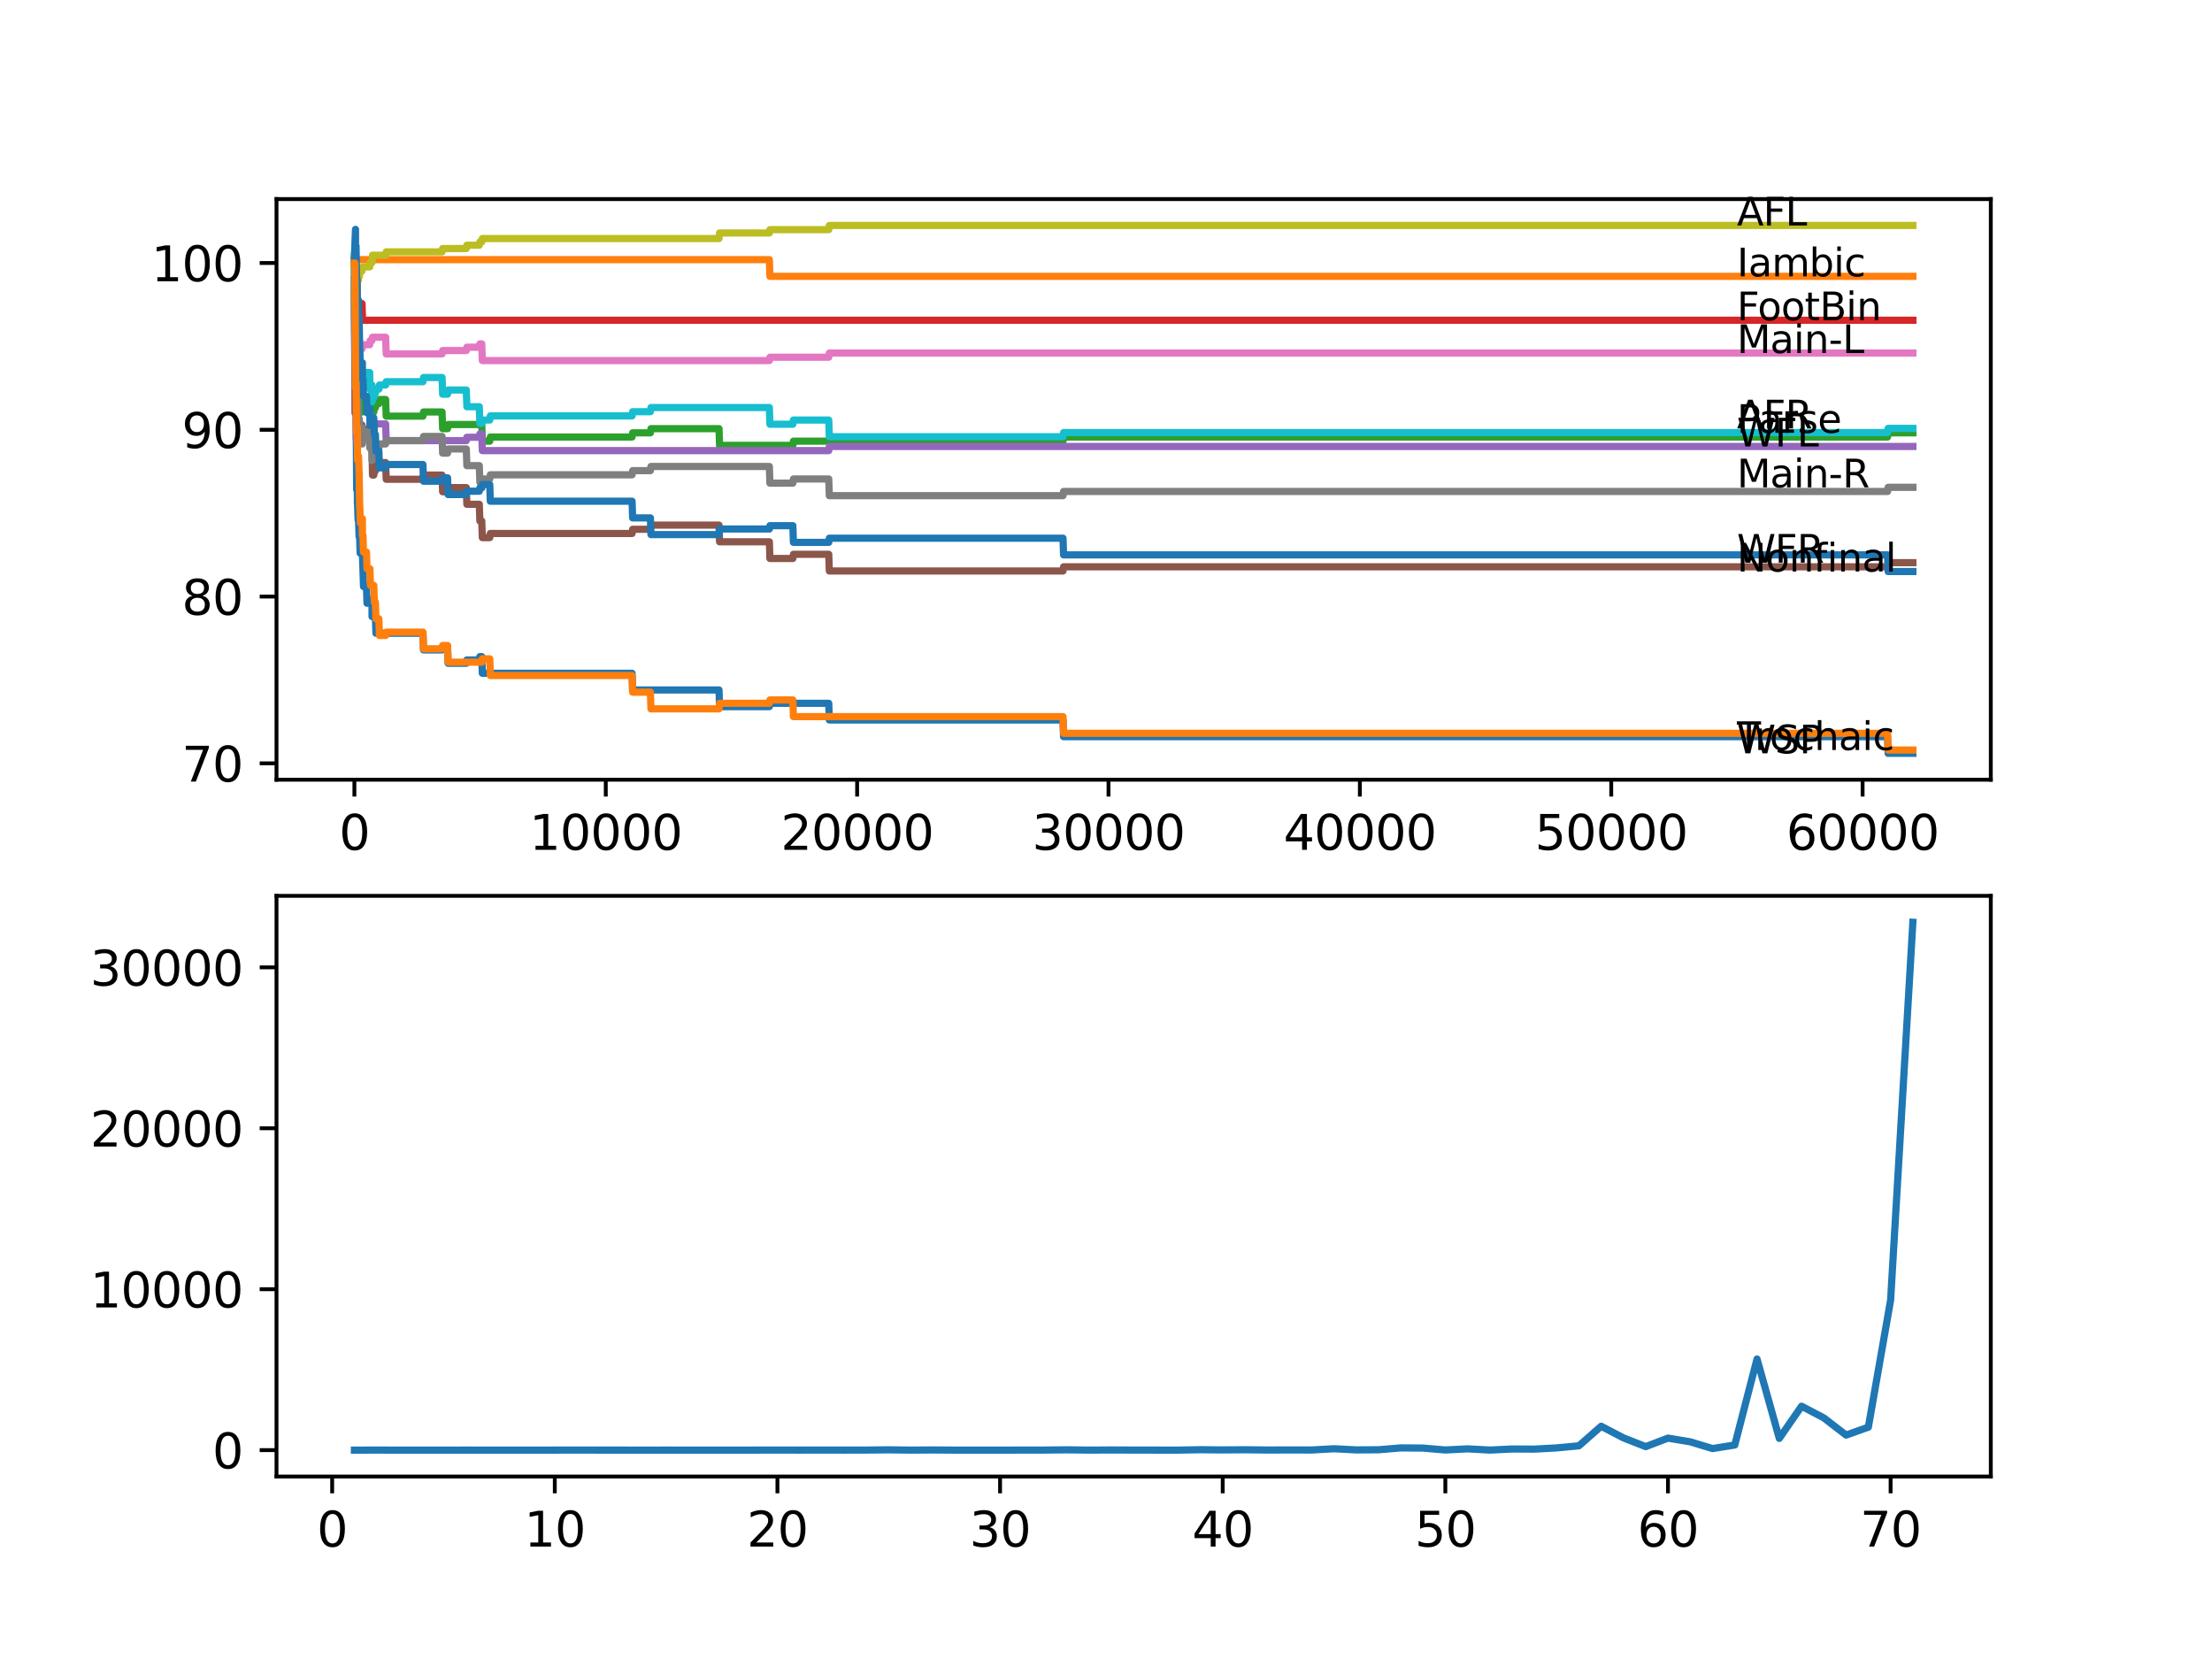 <?xml version="1.0" encoding="utf-8" standalone="no"?>
<!DOCTYPE svg PUBLIC "-//W3C//DTD SVG 1.1//EN"
  "http://www.w3.org/Graphics/SVG/1.1/DTD/svg11.dtd">
<svg xmlns:xlink="http://www.w3.org/1999/xlink" width="460.8pt" height="345.6pt" viewBox="0 0 460.8 345.6" xmlns="http://www.w3.org/2000/svg" version="1.1">
 <defs>
  <style type="text/css">*{stroke-linejoin: round; stroke-linecap: butt}</style>
 </defs>
 <g id="figure_1">
  <g id="patch_1">
   <path d="M 0 345.6 
L 460.8 345.6 
L 460.8 0 
L 0 0 
z
" style="fill: #ffffff"/>
  </g>
  <g id="axes_1">
   <g id="patch_2">
    <path d="M 57.6 162.432 
L 414.72 162.432 
L 414.72 41.472 
L 57.6 41.472 
z
" style="fill: #ffffff"/>
   </g>
   <g id="matplotlib.axis_1">
    <g id="xtick_1">
     <g id="line2d_1">
      <defs>
       <path id="mf891f6d0e3" d="M 0 0 
L 0 3.5 
" style="stroke: #000000; stroke-width: 0.8"/>
      </defs>
      <g>
       <use xlink:href="#mf891f6d0e3" x="73.827" y="162.432" style="stroke: #000000; stroke-width: 0.8"/>
      </g>
     </g>
     <g id="text_1">
      <!-- 0 -->
      <g transform="translate(70.646 177.03)scale(0.1 -0.1)">
       <defs>
        <path id="DejaVuSans-30" d="M 2034 4250 
Q 1547 4250 1301 3770 
Q 1056 3291 1056 2328 
Q 1056 1369 1301 889 
Q 1547 409 2034 409 
Q 2525 409 2770 889 
Q 3016 1369 3016 2328 
Q 3016 3291 2770 3770 
Q 2525 4250 2034 4250 
z
M 2034 4750 
Q 2819 4750 3233 4129 
Q 3647 3509 3647 2328 
Q 3647 1150 3233 529 
Q 2819 -91 2034 -91 
Q 1250 -91 836 529 
Q 422 1150 422 2328 
Q 422 3509 836 4129 
Q 1250 4750 2034 4750 
z
" transform="scale(0.016)"/>
       </defs>
       <use xlink:href="#DejaVuSans-30"/>
      </g>
     </g>
    </g>
    <g id="xtick_2">
     <g id="line2d_2">
      <g>
       <use xlink:href="#mf891f6d0e3" x="126.192" y="162.432" style="stroke: #000000; stroke-width: 0.8"/>
      </g>
     </g>
     <g id="text_2">
      <!-- 10000 -->
      <g transform="translate(110.286 177.03)scale(0.1 -0.1)">
       <defs>
        <path id="DejaVuSans-31" d="M 794 531 
L 1825 531 
L 1825 4091 
L 703 3866 
L 703 4441 
L 1819 4666 
L 2450 4666 
L 2450 531 
L 3481 531 
L 3481 0 
L 794 0 
L 794 531 
z
" transform="scale(0.016)"/>
       </defs>
       <use xlink:href="#DejaVuSans-31"/>
       <use xlink:href="#DejaVuSans-30" x="63.623"/>
       <use xlink:href="#DejaVuSans-30" x="127.246"/>
       <use xlink:href="#DejaVuSans-30" x="190.869"/>
       <use xlink:href="#DejaVuSans-30" x="254.492"/>
      </g>
     </g>
    </g>
    <g id="xtick_3">
     <g id="line2d_3">
      <g>
       <use xlink:href="#mf891f6d0e3" x="178.556" y="162.432" style="stroke: #000000; stroke-width: 0.8"/>
      </g>
     </g>
     <g id="text_3">
      <!-- 20000 -->
      <g transform="translate(162.65 177.03)scale(0.1 -0.1)">
       <defs>
        <path id="DejaVuSans-32" d="M 1228 531 
L 3431 531 
L 3431 0 
L 469 0 
L 469 531 
Q 828 903 1448 1529 
Q 2069 2156 2228 2338 
Q 2531 2678 2651 2914 
Q 2772 3150 2772 3378 
Q 2772 3750 2511 3984 
Q 2250 4219 1831 4219 
Q 1534 4219 1204 4116 
Q 875 4013 500 3803 
L 500 4441 
Q 881 4594 1212 4672 
Q 1544 4750 1819 4750 
Q 2544 4750 2975 4387 
Q 3406 4025 3406 3419 
Q 3406 3131 3298 2873 
Q 3191 2616 2906 2266 
Q 2828 2175 2409 1742 
Q 1991 1309 1228 531 
z
" transform="scale(0.016)"/>
       </defs>
       <use xlink:href="#DejaVuSans-32"/>
       <use xlink:href="#DejaVuSans-30" x="63.623"/>
       <use xlink:href="#DejaVuSans-30" x="127.246"/>
       <use xlink:href="#DejaVuSans-30" x="190.869"/>
       <use xlink:href="#DejaVuSans-30" x="254.492"/>
      </g>
     </g>
    </g>
    <g id="xtick_4">
     <g id="line2d_4">
      <g>
       <use xlink:href="#mf891f6d0e3" x="230.921" y="162.432" style="stroke: #000000; stroke-width: 0.8"/>
      </g>
     </g>
     <g id="text_4">
      <!-- 30000 -->
      <g transform="translate(215.015 177.03)scale(0.1 -0.1)">
       <defs>
        <path id="DejaVuSans-33" d="M 2597 2516 
Q 3050 2419 3304 2112 
Q 3559 1806 3559 1356 
Q 3559 666 3084 287 
Q 2609 -91 1734 -91 
Q 1441 -91 1130 -33 
Q 819 25 488 141 
L 488 750 
Q 750 597 1062 519 
Q 1375 441 1716 441 
Q 2309 441 2620 675 
Q 2931 909 2931 1356 
Q 2931 1769 2642 2001 
Q 2353 2234 1838 2234 
L 1294 2234 
L 1294 2753 
L 1863 2753 
Q 2328 2753 2575 2939 
Q 2822 3125 2822 3475 
Q 2822 3834 2567 4026 
Q 2313 4219 1838 4219 
Q 1578 4219 1281 4162 
Q 984 4106 628 3988 
L 628 4550 
Q 988 4650 1302 4700 
Q 1616 4750 1894 4750 
Q 2613 4750 3031 4423 
Q 3450 4097 3450 3541 
Q 3450 3153 3228 2886 
Q 3006 2619 2597 2516 
z
" transform="scale(0.016)"/>
       </defs>
       <use xlink:href="#DejaVuSans-33"/>
       <use xlink:href="#DejaVuSans-30" x="63.623"/>
       <use xlink:href="#DejaVuSans-30" x="127.246"/>
       <use xlink:href="#DejaVuSans-30" x="190.869"/>
       <use xlink:href="#DejaVuSans-30" x="254.492"/>
      </g>
     </g>
    </g>
    <g id="xtick_5">
     <g id="line2d_5">
      <g>
       <use xlink:href="#mf891f6d0e3" x="283.285" y="162.432" style="stroke: #000000; stroke-width: 0.8"/>
      </g>
     </g>
     <g id="text_5">
      <!-- 40000 -->
      <g transform="translate(267.379 177.03)scale(0.1 -0.1)">
       <defs>
        <path id="DejaVuSans-34" d="M 2419 4116 
L 825 1625 
L 2419 1625 
L 2419 4116 
z
M 2253 4666 
L 3047 4666 
L 3047 1625 
L 3713 1625 
L 3713 1100 
L 3047 1100 
L 3047 0 
L 2419 0 
L 2419 1100 
L 313 1100 
L 313 1709 
L 2253 4666 
z
" transform="scale(0.016)"/>
       </defs>
       <use xlink:href="#DejaVuSans-34"/>
       <use xlink:href="#DejaVuSans-30" x="63.623"/>
       <use xlink:href="#DejaVuSans-30" x="127.246"/>
       <use xlink:href="#DejaVuSans-30" x="190.869"/>
       <use xlink:href="#DejaVuSans-30" x="254.492"/>
      </g>
     </g>
    </g>
    <g id="xtick_6">
     <g id="line2d_6">
      <g>
       <use xlink:href="#mf891f6d0e3" x="335.65" y="162.432" style="stroke: #000000; stroke-width: 0.8"/>
      </g>
     </g>
     <g id="text_6">
      <!-- 50000 -->
      <g transform="translate(319.744 177.03)scale(0.1 -0.1)">
       <defs>
        <path id="DejaVuSans-35" d="M 691 4666 
L 3169 4666 
L 3169 4134 
L 1269 4134 
L 1269 2991 
Q 1406 3038 1543 3061 
Q 1681 3084 1819 3084 
Q 2600 3084 3056 2656 
Q 3513 2228 3513 1497 
Q 3513 744 3044 326 
Q 2575 -91 1722 -91 
Q 1428 -91 1123 -41 
Q 819 9 494 109 
L 494 744 
Q 775 591 1075 516 
Q 1375 441 1709 441 
Q 2250 441 2565 725 
Q 2881 1009 2881 1497 
Q 2881 1984 2565 2268 
Q 2250 2553 1709 2553 
Q 1456 2553 1204 2497 
Q 953 2441 691 2322 
L 691 4666 
z
" transform="scale(0.016)"/>
       </defs>
       <use xlink:href="#DejaVuSans-35"/>
       <use xlink:href="#DejaVuSans-30" x="63.623"/>
       <use xlink:href="#DejaVuSans-30" x="127.246"/>
       <use xlink:href="#DejaVuSans-30" x="190.869"/>
       <use xlink:href="#DejaVuSans-30" x="254.492"/>
      </g>
     </g>
    </g>
    <g id="xtick_7">
     <g id="line2d_7">
      <g>
       <use xlink:href="#mf891f6d0e3" x="388.014" y="162.432" style="stroke: #000000; stroke-width: 0.8"/>
      </g>
     </g>
     <g id="text_7">
      <!-- 60000 -->
      <g transform="translate(372.108 177.03)scale(0.1 -0.1)">
       <defs>
        <path id="DejaVuSans-36" d="M 2113 2584 
Q 1688 2584 1439 2293 
Q 1191 2003 1191 1497 
Q 1191 994 1439 701 
Q 1688 409 2113 409 
Q 2538 409 2786 701 
Q 3034 994 3034 1497 
Q 3034 2003 2786 2293 
Q 2538 2584 2113 2584 
z
M 3366 4563 
L 3366 3988 
Q 3128 4100 2886 4159 
Q 2644 4219 2406 4219 
Q 1781 4219 1451 3797 
Q 1122 3375 1075 2522 
Q 1259 2794 1537 2939 
Q 1816 3084 2150 3084 
Q 2853 3084 3261 2657 
Q 3669 2231 3669 1497 
Q 3669 778 3244 343 
Q 2819 -91 2113 -91 
Q 1303 -91 875 529 
Q 447 1150 447 2328 
Q 447 3434 972 4092 
Q 1497 4750 2381 4750 
Q 2619 4750 2861 4703 
Q 3103 4656 3366 4563 
z
" transform="scale(0.016)"/>
       </defs>
       <use xlink:href="#DejaVuSans-36"/>
       <use xlink:href="#DejaVuSans-30" x="63.623"/>
       <use xlink:href="#DejaVuSans-30" x="127.246"/>
       <use xlink:href="#DejaVuSans-30" x="190.869"/>
       <use xlink:href="#DejaVuSans-30" x="254.492"/>
      </g>
     </g>
    </g>
   </g>
   <g id="matplotlib.axis_2">
    <g id="ytick_1">
     <g id="line2d_8">
      <defs>
       <path id="ma823d9bd14" d="M 0 0 
L -3.5 0 
" style="stroke: #000000; stroke-width: 0.8"/>
      </defs>
      <g>
       <use xlink:href="#ma823d9bd14" x="57.6" y="159.018" style="stroke: #000000; stroke-width: 0.8"/>
      </g>
     </g>
     <g id="text_8">
      <!-- 70 -->
      <g transform="translate(37.875 162.818)scale(0.1 -0.1)">
       <defs>
        <path id="DejaVuSans-37" d="M 525 4666 
L 3525 4666 
L 3525 4397 
L 1831 0 
L 1172 0 
L 2766 4134 
L 525 4134 
L 525 4666 
z
" transform="scale(0.016)"/>
       </defs>
       <use xlink:href="#DejaVuSans-37"/>
       <use xlink:href="#DejaVuSans-30" x="63.623"/>
      </g>
     </g>
    </g>
    <g id="ytick_2">
     <g id="line2d_9">
      <g>
       <use xlink:href="#ma823d9bd14" x="57.6" y="124.275" style="stroke: #000000; stroke-width: 0.8"/>
      </g>
     </g>
     <g id="text_9">
      <!-- 80 -->
      <g transform="translate(37.875 128.074)scale(0.1 -0.1)">
       <defs>
        <path id="DejaVuSans-38" d="M 2034 2216 
Q 1584 2216 1326 1975 
Q 1069 1734 1069 1313 
Q 1069 891 1326 650 
Q 1584 409 2034 409 
Q 2484 409 2743 651 
Q 3003 894 3003 1313 
Q 3003 1734 2745 1975 
Q 2488 2216 2034 2216 
z
M 1403 2484 
Q 997 2584 770 2862 
Q 544 3141 544 3541 
Q 544 4100 942 4425 
Q 1341 4750 2034 4750 
Q 2731 4750 3128 4425 
Q 3525 4100 3525 3541 
Q 3525 3141 3298 2862 
Q 3072 2584 2669 2484 
Q 3125 2378 3379 2068 
Q 3634 1759 3634 1313 
Q 3634 634 3220 271 
Q 2806 -91 2034 -91 
Q 1263 -91 848 271 
Q 434 634 434 1313 
Q 434 1759 690 2068 
Q 947 2378 1403 2484 
z
M 1172 3481 
Q 1172 3119 1398 2916 
Q 1625 2713 2034 2713 
Q 2441 2713 2670 2916 
Q 2900 3119 2900 3481 
Q 2900 3844 2670 4047 
Q 2441 4250 2034 4250 
Q 1625 4250 1398 4047 
Q 1172 3844 1172 3481 
z
" transform="scale(0.016)"/>
       </defs>
       <use xlink:href="#DejaVuSans-38"/>
       <use xlink:href="#DejaVuSans-30" x="63.623"/>
      </g>
     </g>
    </g>
    <g id="ytick_3">
     <g id="line2d_10">
      <g>
       <use xlink:href="#ma823d9bd14" x="57.6" y="89.531" style="stroke: #000000; stroke-width: 0.8"/>
      </g>
     </g>
     <g id="text_10">
      <!-- 90 -->
      <g transform="translate(37.875 93.33)scale(0.1 -0.1)">
       <defs>
        <path id="DejaVuSans-39" d="M 703 97 
L 703 672 
Q 941 559 1184 500 
Q 1428 441 1663 441 
Q 2288 441 2617 861 
Q 2947 1281 2994 2138 
Q 2813 1869 2534 1725 
Q 2256 1581 1919 1581 
Q 1219 1581 811 2004 
Q 403 2428 403 3163 
Q 403 3881 828 4315 
Q 1253 4750 1959 4750 
Q 2769 4750 3195 4129 
Q 3622 3509 3622 2328 
Q 3622 1225 3098 567 
Q 2575 -91 1691 -91 
Q 1453 -91 1209 -44 
Q 966 3 703 97 
z
M 1959 2075 
Q 2384 2075 2632 2365 
Q 2881 2656 2881 3163 
Q 2881 3666 2632 3958 
Q 2384 4250 1959 4250 
Q 1534 4250 1286 3958 
Q 1038 3666 1038 3163 
Q 1038 2656 1286 2365 
Q 1534 2075 1959 2075 
z
" transform="scale(0.016)"/>
       </defs>
       <use xlink:href="#DejaVuSans-39"/>
       <use xlink:href="#DejaVuSans-30" x="63.623"/>
      </g>
     </g>
    </g>
    <g id="ytick_4">
     <g id="line2d_11">
      <g>
       <use xlink:href="#ma823d9bd14" x="57.6" y="54.788" style="stroke: #000000; stroke-width: 0.8"/>
      </g>
     </g>
     <g id="text_11">
      <!-- 100 -->
      <g transform="translate(31.512 58.587)scale(0.1 -0.1)">
       <use xlink:href="#DejaVuSans-31"/>
       <use xlink:href="#DejaVuSans-30" x="63.623"/>
       <use xlink:href="#DejaVuSans-30" x="127.246"/>
      </g>
     </g>
    </g>
   </g>
   <g id="line2d_12">
    <path d="M 73.833 58.262 
L 73.969 76.676 
L 73.979 76.676 
L 74.095 81.193 
L 74.157 81.193 
L 74.299 102.039 
L 74.383 102.039 
L 74.445 101.344 
L 74.451 104.818 
L 74.472 104.818 
L 74.477 104.818 
L 74.592 108.293 
L 74.686 108.293 
L 74.801 111.767 
L 74.911 111.767 
L 75.027 115.241 
L 75.493 115.241 
L 75.608 118.716 
L 75.613 118.716 
L 75.728 122.19 
L 76.341 122.19 
L 76.456 125.665 
L 77.477 125.665 
L 77.498 124.97 
L 77.503 128.444 
L 77.566 128.444 
L 78.2 128.444 
L 78.315 131.918 
L 88.107 131.918 
L 88.222 135.393 
L 92.092 135.393 
L 92.207 134.698 
L 93.234 134.698 
L 93.349 138.172 
L 97.14 138.172 
L 97.255 137.477 
L 99.847 137.477 
L 99.963 136.783 
L 100.361 136.783 
L 100.476 140.257 
L 131.675 140.257 
L 131.79 143.731 
L 149.782 143.731 
L 149.897 147.206 
L 160.271 147.206 
L 160.386 146.511 
L 172.645 146.511 
L 172.76 149.985 
L 221.443 149.985 
L 221.558 153.459 
L 393.214 153.459 
L 393.329 156.934 
L 398.487 156.934 
L 398.487 156.934 
" clip-path="url(#p9ee9a3c57f)" style="fill: none; stroke: #1f77b4; stroke-width: 1.5; stroke-linecap: square"/>
   </g>
   <g id="line2d_13">
    <path d="M 73.833 54.788 
L 73.848 54.208 
L 73.859 61.157 
L 73.896 59.594 
L 73.901 59.594 
L 74.032 54.093 
L 160.271 54.093 
L 160.386 57.567 
L 398.487 57.567 
L 398.487 57.567 
" clip-path="url(#p9ee9a3c57f)" style="fill: none; stroke: #ff7f0e; stroke-width: 1.5; stroke-linecap: square"/>
   </g>
   <g id="line2d_14">
    <path d="M 73.833 58.262 
L 73.969 78.008 
L 73.995 75.692 
L 74 79.166 
L 74.079 77.139 
L 74.157 77.139 
L 74.168 80.614 
L 74.267 77.429 
L 74.283 77.429 
L 74.398 80.903 
L 74.445 80.903 
L 74.477 78.876 
L 74.487 85.825 
L 74.529 85.825 
L 74.686 85.825 
L 74.801 84.957 
L 74.812 84.957 
L 74.932 83.219 
L 74.959 83.219 
L 75.074 82.351 
L 75.414 82.351 
L 75.493 85.825 
L 75.524 84.957 
L 75.613 84.957 
L 75.728 84.088 
L 76.341 84.088 
L 76.456 83.219 
L 77.058 83.219 
L 77.174 82.351 
L 77.498 82.351 
L 77.613 85.825 
L 77.87 85.825 
L 77.985 84.957 
L 78.2 84.957 
L 78.315 84.088 
L 78.928 84.088 
L 79.043 83.219 
L 80.336 83.219 
L 80.452 86.694 
L 88.107 86.694 
L 88.222 85.825 
L 92.092 85.825 
L 92.207 89.3 
L 93.234 89.3 
L 93.349 88.431 
L 100.361 88.431 
L 100.476 91.905 
L 102.026 91.905 
L 102.141 91.037 
L 131.675 91.037 
L 131.79 90.168 
L 135.492 90.168 
L 135.607 89.3 
L 149.782 89.3 
L 149.897 92.774 
L 165.167 92.774 
L 165.282 91.905 
L 221.443 91.905 
L 221.558 91.037 
L 393.214 91.037 
L 393.329 90.168 
L 398.487 90.168 
L 398.487 90.168 
" clip-path="url(#p9ee9a3c57f)" style="fill: none; stroke: #2ca02c; stroke-width: 1.5; stroke-linecap: square"/>
   </g>
   <g id="line2d_15">
    <path d="M 73.833 54.788 
L 73.901 53.514 
L 73.906 56.988 
L 73.922 56.988 
L 73.995 56.988 
L 74.11 60.462 
L 74.157 60.462 
L 74.273 63.937 
L 74.383 63.937 
L 74.498 63.242 
L 75.414 63.242 
L 75.529 66.716 
L 398.487 66.716 
L 398.487 66.716 
" clip-path="url(#p9ee9a3c57f)" style="fill: none; stroke: #d62728; stroke-width: 1.5; stroke-linecap: square"/>
   </g>
   <g id="line2d_16">
    <path d="M 73.833 58.262 
L 73.943 86.057 
L 73.985 85.362 
L 74.006 85.362 
L 74.121 84.667 
L 74.157 84.667 
L 74.231 91.616 
L 74.273 89.3 
L 74.383 89.3 
L 74.393 92.774 
L 74.493 91.905 
L 74.618 91.905 
L 74.733 91.037 
L 74.854 91.037 
L 74.969 89.879 
L 77.011 89.879 
L 77.126 89.01 
L 77.477 89.01 
L 77.592 88.315 
L 80.336 88.315 
L 80.452 91.789 
L 97.14 91.789 
L 97.255 91.095 
L 99.847 91.095 
L 99.963 90.4 
L 100.361 90.4 
L 100.476 93.874 
L 172.645 93.874 
L 172.76 93.006 
L 398.487 93.006 
L 398.487 93.006 
" clip-path="url(#p9ee9a3c57f)" style="fill: none; stroke: #9467bd; stroke-width: 1.5; stroke-linecap: square"/>
   </g>
   <g id="line2d_17">
    <path d="M 73.833 58.262 
L 73.974 79.108 
L 73.995 79.108 
L 74.058 86.057 
L 74.11 85.188 
L 74.168 85.188 
L 74.288 83.161 
L 74.383 83.161 
L 74.393 82.467 
L 74.398 85.941 
L 74.477 85.072 
L 74.482 85.072 
L 74.597 88.547 
L 74.618 88.547 
L 74.686 92.021 
L 74.728 91.153 
L 74.812 91.153 
L 74.932 89.415 
L 74.959 89.415 
L 75.074 88.547 
L 75.414 88.547 
L 75.493 92.021 
L 75.524 91.153 
L 75.613 91.153 
L 75.728 90.284 
L 76.341 90.284 
L 76.456 89.415 
L 77.011 89.415 
L 77.058 92.89 
L 77.121 92.021 
L 77.477 92.021 
L 77.598 98.97 
L 77.87 98.97 
L 77.985 98.101 
L 78.2 98.101 
L 78.315 97.233 
L 78.928 97.233 
L 79.043 96.364 
L 80.336 96.364 
L 80.452 99.838 
L 88.107 99.838 
L 88.222 98.97 
L 92.092 98.97 
L 92.207 102.444 
L 93.234 102.444 
L 93.349 101.576 
L 97.14 101.576 
L 97.255 105.05 
L 99.847 105.05 
L 99.963 108.524 
L 100.361 108.524 
L 100.476 111.999 
L 102.026 111.999 
L 102.141 111.13 
L 131.675 111.13 
L 131.79 110.262 
L 135.492 110.262 
L 135.607 109.393 
L 149.782 109.393 
L 149.897 112.867 
L 160.271 112.867 
L 160.386 116.342 
L 165.167 116.342 
L 165.282 115.473 
L 172.645 115.473 
L 172.76 118.947 
L 221.443 118.947 
L 221.558 118.079 
L 393.214 118.079 
L 393.329 117.21 
L 398.487 117.21 
L 398.487 117.21 
" clip-path="url(#p9ee9a3c57f)" style="fill: none; stroke: #8c564b; stroke-width: 1.5; stroke-linecap: square"/>
   </g>
   <g id="line2d_18">
    <path d="M 73.833 58.262 
L 73.848 57.683 
L 73.869 62.026 
L 73.875 62.026 
L 73.89 72.449 
L 73.995 69.901 
L 74.115 68.338 
L 74.157 68.338 
L 74.231 75.286 
L 74.273 72.97 
L 74.383 72.97 
L 74.393 76.444 
L 74.493 74.707 
L 74.618 74.707 
L 74.733 73.839 
L 74.854 73.839 
L 74.969 72.68 
L 75.414 72.68 
L 75.529 71.812 
L 77.011 71.812 
L 77.126 70.943 
L 77.477 70.943 
L 77.592 70.248 
L 80.336 70.248 
L 80.452 73.723 
L 92.092 73.723 
L 92.207 73.028 
L 97.14 73.028 
L 97.255 72.333 
L 99.847 72.333 
L 99.963 71.638 
L 100.361 71.638 
L 100.476 75.113 
L 160.271 75.113 
L 160.386 74.418 
L 172.645 74.418 
L 172.76 73.549 
L 398.487 73.549 
L 398.487 73.549 
" clip-path="url(#p9ee9a3c57f)" style="fill: none; stroke: #e377c2; stroke-width: 1.5; stroke-linecap: square"/>
   </g>
   <g id="line2d_19">
    <path d="M 73.833 53.919 
L 73.969 76.097 
L 73.974 74.939 
L 73.979 74.939 
L 73.995 73.781 
L 74.011 80.729 
L 74.068 78.703 
L 74.168 78.703 
L 74.231 76.676 
L 74.262 81.308 
L 74.383 81.308 
L 74.393 80.614 
L 74.398 84.088 
L 74.482 82.061 
L 74.597 85.536 
L 74.618 85.536 
L 74.686 89.01 
L 74.728 88.141 
L 74.812 88.141 
L 74.854 87.273 
L 74.859 90.747 
L 74.906 90.747 
L 74.911 90.747 
L 75.032 89.01 
L 75.414 89.01 
L 75.493 92.484 
L 75.524 91.616 
L 75.613 91.616 
L 75.728 90.747 
L 76.341 90.747 
L 76.456 89.879 
L 77.011 89.879 
L 77.058 93.353 
L 77.121 92.484 
L 77.477 92.484 
L 77.498 95.959 
L 77.587 95.09 
L 77.87 95.09 
L 77.985 94.222 
L 78.2 94.222 
L 78.315 93.353 
L 78.928 93.353 
L 79.043 92.484 
L 80.336 92.484 
L 80.452 91.789 
L 88.107 91.789 
L 88.222 90.921 
L 92.092 90.921 
L 92.207 94.395 
L 93.234 94.395 
L 93.349 93.527 
L 97.14 93.527 
L 97.255 97.001 
L 99.847 97.001 
L 99.963 100.475 
L 100.361 100.475 
L 100.476 99.781 
L 102.026 99.781 
L 102.141 98.912 
L 131.675 98.912 
L 131.79 98.043 
L 135.492 98.043 
L 135.607 97.175 
L 160.271 97.175 
L 160.386 100.649 
L 165.167 100.649 
L 165.282 99.781 
L 172.645 99.781 
L 172.76 103.255 
L 221.443 103.255 
L 221.558 102.386 
L 393.214 102.386 
L 393.329 101.518 
L 398.487 101.518 
L 398.487 101.518 
" clip-path="url(#p9ee9a3c57f)" style="fill: none; stroke: #7f7f7f; stroke-width: 1.5; stroke-linecap: square"/>
   </g>
   <g id="line2d_20">
    <path d="M 73.833 53.919 
L 73.848 53.34 
L 73.869 57.683 
L 73.875 57.683 
L 73.89 63.763 
L 73.99 61.215 
L 73.995 61.215 
L 74.115 59.652 
L 74.157 59.652 
L 74.225 58.493 
L 74.231 61.968 
L 74.267 59.652 
L 74.283 59.652 
L 74.383 58.493 
L 74.393 61.968 
L 74.493 58.493 
L 74.618 58.493 
L 74.733 57.625 
L 74.854 57.625 
L 74.969 56.467 
L 75.414 56.467 
L 75.529 55.598 
L 77.011 55.598 
L 77.126 54.73 
L 77.477 54.73 
L 77.598 53.166 
L 80.336 53.166 
L 80.452 52.471 
L 92.092 52.471 
L 92.207 51.776 
L 97.14 51.776 
L 97.255 51.082 
L 99.847 51.082 
L 99.963 50.387 
L 100.361 50.387 
L 100.476 49.692 
L 149.782 49.692 
L 149.897 48.534 
L 160.271 48.534 
L 160.386 47.839 
L 172.645 47.839 
L 172.76 46.97 
L 398.487 46.97 
L 398.487 46.97 
" clip-path="url(#p9ee9a3c57f)" style="fill: none; stroke: #bcbd22; stroke-width: 1.5; stroke-linecap: square"/>
   </g>
   <g id="line2d_21">
    <path d="M 73.833 53.919 
L 73.854 52.645 
L 73.864 59.594 
L 73.917 56.293 
L 74.032 72.507 
L 74.047 71.349 
L 74.058 71.349 
L 74.184 68.453 
L 74.225 68.453 
L 74.231 67.295 
L 74.262 71.928 
L 74.325 70.77 
L 74.383 70.77 
L 74.398 73.549 
L 74.482 69.785 
L 74.597 73.26 
L 74.618 73.26 
L 74.686 76.734 
L 74.728 75.865 
L 74.812 75.865 
L 74.854 74.997 
L 74.859 78.471 
L 74.906 78.471 
L 74.911 78.471 
L 75.032 76.734 
L 75.414 76.734 
L 75.493 80.208 
L 75.524 79.34 
L 75.613 79.34 
L 75.728 78.471 
L 76.341 78.471 
L 76.456 77.602 
L 77.011 77.602 
L 77.058 81.077 
L 77.121 80.208 
L 77.477 80.208 
L 77.498 83.683 
L 77.587 82.814 
L 77.87 82.814 
L 77.985 81.945 
L 78.2 81.945 
L 78.315 81.077 
L 78.928 81.077 
L 79.043 80.208 
L 80.336 80.208 
L 80.452 79.513 
L 88.107 79.513 
L 88.222 78.645 
L 92.092 78.645 
L 92.207 82.119 
L 93.234 82.119 
L 93.349 81.251 
L 97.14 81.251 
L 97.255 84.725 
L 99.847 84.725 
L 99.963 88.199 
L 100.361 88.199 
L 100.476 87.504 
L 102.026 87.504 
L 102.141 86.636 
L 131.675 86.636 
L 131.79 85.767 
L 135.492 85.767 
L 135.607 84.899 
L 160.271 84.899 
L 160.386 88.373 
L 165.167 88.373 
L 165.282 87.504 
L 172.645 87.504 
L 172.76 90.979 
L 221.443 90.979 
L 221.558 90.11 
L 393.214 90.11 
L 393.329 89.242 
L 398.487 89.242 
L 398.487 89.242 
" clip-path="url(#p9ee9a3c57f)" style="fill: none; stroke: #17becf; stroke-width: 1.5; stroke-linecap: square"/>
   </g>
   <g id="line2d_22">
    <path d="M 73.833 53.919 
L 73.985 49.344 
L 73.995 49.344 
L 74.058 47.781 
L 74.063 51.255 
L 74.095 51.255 
L 74.168 51.255 
L 74.288 58.204 
L 74.383 58.204 
L 74.482 64.284 
L 74.498 63.416 
L 74.618 63.416 
L 74.686 62.547 
L 74.692 66.021 
L 74.712 66.021 
L 74.812 66.021 
L 74.932 72.97 
L 74.959 72.97 
L 75.074 76.444 
L 75.414 76.444 
L 75.493 75.576 
L 75.498 79.05 
L 75.508 79.05 
L 75.613 79.05 
L 75.728 82.525 
L 76.341 82.525 
L 76.456 85.999 
L 77.011 85.999 
L 77.058 85.13 
L 77.064 88.605 
L 77.106 88.605 
L 77.477 88.605 
L 77.598 87.041 
L 77.87 87.041 
L 77.985 90.516 
L 78.2 90.516 
L 78.315 93.99 
L 78.928 93.99 
L 79.043 97.464 
L 80.336 97.464 
L 80.452 96.769 
L 88.107 96.769 
L 88.222 100.244 
L 92.092 100.244 
L 92.207 99.549 
L 93.234 99.549 
L 93.349 103.023 
L 97.14 103.023 
L 97.255 102.328 
L 99.847 102.328 
L 99.963 101.634 
L 100.361 101.634 
L 100.476 100.939 
L 102.026 100.939 
L 102.141 104.413 
L 131.675 104.413 
L 131.79 107.887 
L 135.492 107.887 
L 135.607 111.362 
L 149.782 111.362 
L 149.897 110.204 
L 160.271 110.204 
L 160.386 109.509 
L 165.167 109.509 
L 165.282 112.983 
L 172.645 112.983 
L 172.76 112.115 
L 221.443 112.115 
L 221.558 115.589 
L 393.214 115.589 
L 393.329 119.063 
L 398.487 119.063 
L 398.487 119.063 
" clip-path="url(#p9ee9a3c57f)" style="fill: none; stroke: #1f77b4; stroke-width: 1.5; stroke-linecap: square"/>
   </g>
   <g id="line2d_23">
    <path d="M 73.833 54.788 
L 73.943 54.788 
L 74.089 80.845 
L 74.157 80.845 
L 74.168 79.687 
L 74.241 86.636 
L 74.283 90.11 
L 74.351 88.952 
L 74.445 88.952 
L 74.482 95.901 
L 74.561 95.032 
L 74.686 95.032 
L 74.801 98.507 
L 74.812 98.507 
L 74.932 105.455 
L 74.959 105.455 
L 75.074 108.93 
L 75.414 108.93 
L 75.493 108.061 
L 75.498 111.535 
L 75.508 111.535 
L 75.613 111.535 
L 75.728 115.01 
L 76.341 115.01 
L 76.456 118.484 
L 77.058 118.484 
L 77.174 121.959 
L 77.87 121.959 
L 77.985 125.433 
L 78.2 125.433 
L 78.315 128.907 
L 78.928 128.907 
L 79.043 132.382 
L 80.336 132.382 
L 80.452 131.687 
L 88.107 131.687 
L 88.222 135.161 
L 92.092 135.161 
L 92.207 134.466 
L 93.234 134.466 
L 93.349 137.941 
L 100.361 137.941 
L 100.476 137.246 
L 102.026 137.246 
L 102.141 140.72 
L 131.675 140.72 
L 131.79 144.194 
L 135.492 144.194 
L 135.607 147.669 
L 149.782 147.669 
L 149.897 146.511 
L 160.271 146.511 
L 160.386 145.816 
L 165.167 145.816 
L 165.282 149.29 
L 221.443 149.29 
L 221.558 152.765 
L 393.214 152.765 
L 393.329 156.239 
L 398.487 156.239 
L 398.487 156.239 
" clip-path="url(#p9ee9a3c57f)" style="fill: none; stroke: #ff7f0e; stroke-width: 1.5; stroke-linecap: square"/>
   </g>
   <g id="patch_3">
    <path d="M 57.6 162.432 
L 57.6 41.472 
" style="fill: none; stroke: #000000; stroke-width: 0.8; stroke-linejoin: miter; stroke-linecap: square"/>
   </g>
   <g id="patch_4">
    <path d="M 414.72 162.432 
L 414.72 41.472 
" style="fill: none; stroke: #000000; stroke-width: 0.8; stroke-linejoin: miter; stroke-linecap: square"/>
   </g>
   <g id="patch_5">
    <path d="M 57.6 162.432 
L 414.72 162.432 
" style="fill: none; stroke: #000000; stroke-width: 0.8; stroke-linejoin: miter; stroke-linecap: square"/>
   </g>
   <g id="patch_6">
    <path d="M 57.6 41.472 
L 414.72 41.472 
" style="fill: none; stroke: #000000; stroke-width: 0.8; stroke-linejoin: miter; stroke-linecap: square"/>
   </g>
   <g id="text_12">
    <!-- WSP -->
    <g transform="translate(361.832 156.934)scale(0.08 -0.08)">
     <defs>
      <path id="DejaVuSans-57" d="M 213 4666 
L 850 4666 
L 1831 722 
L 2809 4666 
L 3519 4666 
L 4500 722 
L 5478 4666 
L 6119 4666 
L 4947 0 
L 4153 0 
L 3169 4050 
L 2175 0 
L 1381 0 
L 213 4666 
z
" transform="scale(0.016)"/>
      <path id="DejaVuSans-53" d="M 3425 4513 
L 3425 3897 
Q 3066 4069 2747 4153 
Q 2428 4238 2131 4238 
Q 1616 4238 1336 4038 
Q 1056 3838 1056 3469 
Q 1056 3159 1242 3001 
Q 1428 2844 1947 2747 
L 2328 2669 
Q 3034 2534 3370 2195 
Q 3706 1856 3706 1288 
Q 3706 609 3251 259 
Q 2797 -91 1919 -91 
Q 1588 -91 1214 -16 
Q 841 59 441 206 
L 441 856 
Q 825 641 1194 531 
Q 1563 422 1919 422 
Q 2459 422 2753 634 
Q 3047 847 3047 1241 
Q 3047 1584 2836 1778 
Q 2625 1972 2144 2069 
L 1759 2144 
Q 1053 2284 737 2584 
Q 422 2884 422 3419 
Q 422 4038 858 4394 
Q 1294 4750 2059 4750 
Q 2388 4750 2728 4690 
Q 3069 4631 3425 4513 
z
" transform="scale(0.016)"/>
      <path id="DejaVuSans-50" d="M 1259 4147 
L 1259 2394 
L 2053 2394 
Q 2494 2394 2734 2622 
Q 2975 2850 2975 3272 
Q 2975 3691 2734 3919 
Q 2494 4147 2053 4147 
L 1259 4147 
z
M 628 4666 
L 2053 4666 
Q 2838 4666 3239 4311 
Q 3641 3956 3641 3272 
Q 3641 2581 3239 2228 
Q 2838 1875 2053 1875 
L 1259 1875 
L 1259 0 
L 628 0 
L 628 4666 
z
" transform="scale(0.016)"/>
     </defs>
     <use xlink:href="#DejaVuSans-57"/>
     <use xlink:href="#DejaVuSans-53" x="98.877"/>
     <use xlink:href="#DejaVuSans-50" x="162.354"/>
    </g>
   </g>
   <g id="text_13">
    <!-- Iambic -->
    <g transform="translate(361.832 57.567)scale(0.08 -0.08)">
     <defs>
      <path id="DejaVuSans-49" d="M 628 4666 
L 1259 4666 
L 1259 0 
L 628 0 
L 628 4666 
z
" transform="scale(0.016)"/>
      <path id="DejaVuSans-61" d="M 2194 1759 
Q 1497 1759 1228 1600 
Q 959 1441 959 1056 
Q 959 750 1161 570 
Q 1363 391 1709 391 
Q 2188 391 2477 730 
Q 2766 1069 2766 1631 
L 2766 1759 
L 2194 1759 
z
M 3341 1997 
L 3341 0 
L 2766 0 
L 2766 531 
Q 2569 213 2275 61 
Q 1981 -91 1556 -91 
Q 1019 -91 701 211 
Q 384 513 384 1019 
Q 384 1609 779 1909 
Q 1175 2209 1959 2209 
L 2766 2209 
L 2766 2266 
Q 2766 2663 2505 2880 
Q 2244 3097 1772 3097 
Q 1472 3097 1187 3025 
Q 903 2953 641 2809 
L 641 3341 
Q 956 3463 1253 3523 
Q 1550 3584 1831 3584 
Q 2591 3584 2966 3190 
Q 3341 2797 3341 1997 
z
" transform="scale(0.016)"/>
      <path id="DejaVuSans-6d" d="M 3328 2828 
Q 3544 3216 3844 3400 
Q 4144 3584 4550 3584 
Q 5097 3584 5394 3201 
Q 5691 2819 5691 2113 
L 5691 0 
L 5113 0 
L 5113 2094 
Q 5113 2597 4934 2840 
Q 4756 3084 4391 3084 
Q 3944 3084 3684 2787 
Q 3425 2491 3425 1978 
L 3425 0 
L 2847 0 
L 2847 2094 
Q 2847 2600 2669 2842 
Q 2491 3084 2119 3084 
Q 1678 3084 1418 2786 
Q 1159 2488 1159 1978 
L 1159 0 
L 581 0 
L 581 3500 
L 1159 3500 
L 1159 2956 
Q 1356 3278 1631 3431 
Q 1906 3584 2284 3584 
Q 2666 3584 2933 3390 
Q 3200 3197 3328 2828 
z
" transform="scale(0.016)"/>
      <path id="DejaVuSans-62" d="M 3116 1747 
Q 3116 2381 2855 2742 
Q 2594 3103 2138 3103 
Q 1681 3103 1420 2742 
Q 1159 2381 1159 1747 
Q 1159 1113 1420 752 
Q 1681 391 2138 391 
Q 2594 391 2855 752 
Q 3116 1113 3116 1747 
z
M 1159 2969 
Q 1341 3281 1617 3432 
Q 1894 3584 2278 3584 
Q 2916 3584 3314 3078 
Q 3713 2572 3713 1747 
Q 3713 922 3314 415 
Q 2916 -91 2278 -91 
Q 1894 -91 1617 61 
Q 1341 213 1159 525 
L 1159 0 
L 581 0 
L 581 4863 
L 1159 4863 
L 1159 2969 
z
" transform="scale(0.016)"/>
      <path id="DejaVuSans-69" d="M 603 3500 
L 1178 3500 
L 1178 0 
L 603 0 
L 603 3500 
z
M 603 4863 
L 1178 4863 
L 1178 4134 
L 603 4134 
L 603 4863 
z
" transform="scale(0.016)"/>
      <path id="DejaVuSans-63" d="M 3122 3366 
L 3122 2828 
Q 2878 2963 2633 3030 
Q 2388 3097 2138 3097 
Q 1578 3097 1268 2742 
Q 959 2388 959 1747 
Q 959 1106 1268 751 
Q 1578 397 2138 397 
Q 2388 397 2633 464 
Q 2878 531 3122 666 
L 3122 134 
Q 2881 22 2623 -34 
Q 2366 -91 2075 -91 
Q 1284 -91 818 406 
Q 353 903 353 1747 
Q 353 2603 823 3093 
Q 1294 3584 2113 3584 
Q 2378 3584 2631 3529 
Q 2884 3475 3122 3366 
z
" transform="scale(0.016)"/>
     </defs>
     <use xlink:href="#DejaVuSans-49"/>
     <use xlink:href="#DejaVuSans-61" x="29.492"/>
     <use xlink:href="#DejaVuSans-6d" x="90.771"/>
     <use xlink:href="#DejaVuSans-62" x="188.184"/>
     <use xlink:href="#DejaVuSans-69" x="251.66"/>
     <use xlink:href="#DejaVuSans-63" x="279.443"/>
    </g>
   </g>
   <g id="text_14">
    <!-- Parse -->
    <g transform="translate(361.832 90.168)scale(0.08 -0.08)">
     <defs>
      <path id="DejaVuSans-72" d="M 2631 2963 
Q 2534 3019 2420 3045 
Q 2306 3072 2169 3072 
Q 1681 3072 1420 2755 
Q 1159 2438 1159 1844 
L 1159 0 
L 581 0 
L 581 3500 
L 1159 3500 
L 1159 2956 
Q 1341 3275 1631 3429 
Q 1922 3584 2338 3584 
Q 2397 3584 2469 3576 
Q 2541 3569 2628 3553 
L 2631 2963 
z
" transform="scale(0.016)"/>
      <path id="DejaVuSans-73" d="M 2834 3397 
L 2834 2853 
Q 2591 2978 2328 3040 
Q 2066 3103 1784 3103 
Q 1356 3103 1142 2972 
Q 928 2841 928 2578 
Q 928 2378 1081 2264 
Q 1234 2150 1697 2047 
L 1894 2003 
Q 2506 1872 2764 1633 
Q 3022 1394 3022 966 
Q 3022 478 2636 193 
Q 2250 -91 1575 -91 
Q 1294 -91 989 -36 
Q 684 19 347 128 
L 347 722 
Q 666 556 975 473 
Q 1284 391 1588 391 
Q 1994 391 2212 530 
Q 2431 669 2431 922 
Q 2431 1156 2273 1281 
Q 2116 1406 1581 1522 
L 1381 1569 
Q 847 1681 609 1914 
Q 372 2147 372 2553 
Q 372 3047 722 3315 
Q 1072 3584 1716 3584 
Q 2034 3584 2315 3537 
Q 2597 3491 2834 3397 
z
" transform="scale(0.016)"/>
      <path id="DejaVuSans-65" d="M 3597 1894 
L 3597 1613 
L 953 1613 
Q 991 1019 1311 708 
Q 1631 397 2203 397 
Q 2534 397 2845 478 
Q 3156 559 3463 722 
L 3463 178 
Q 3153 47 2828 -22 
Q 2503 -91 2169 -91 
Q 1331 -91 842 396 
Q 353 884 353 1716 
Q 353 2575 817 3079 
Q 1281 3584 2069 3584 
Q 2775 3584 3186 3129 
Q 3597 2675 3597 1894 
z
M 3022 2063 
Q 3016 2534 2758 2815 
Q 2500 3097 2075 3097 
Q 1594 3097 1305 2825 
Q 1016 2553 972 2059 
L 3022 2063 
z
" transform="scale(0.016)"/>
     </defs>
     <use xlink:href="#DejaVuSans-50"/>
     <use xlink:href="#DejaVuSans-61" x="55.803"/>
     <use xlink:href="#DejaVuSans-72" x="117.082"/>
     <use xlink:href="#DejaVuSans-73" x="158.195"/>
     <use xlink:href="#DejaVuSans-65" x="210.295"/>
    </g>
   </g>
   <g id="text_15">
    <!-- FootBin -->
    <g transform="translate(361.832 66.716)scale(0.08 -0.08)">
     <defs>
      <path id="DejaVuSans-46" d="M 628 4666 
L 3309 4666 
L 3309 4134 
L 1259 4134 
L 1259 2759 
L 3109 2759 
L 3109 2228 
L 1259 2228 
L 1259 0 
L 628 0 
L 628 4666 
z
" transform="scale(0.016)"/>
      <path id="DejaVuSans-6f" d="M 1959 3097 
Q 1497 3097 1228 2736 
Q 959 2375 959 1747 
Q 959 1119 1226 758 
Q 1494 397 1959 397 
Q 2419 397 2687 759 
Q 2956 1122 2956 1747 
Q 2956 2369 2687 2733 
Q 2419 3097 1959 3097 
z
M 1959 3584 
Q 2709 3584 3137 3096 
Q 3566 2609 3566 1747 
Q 3566 888 3137 398 
Q 2709 -91 1959 -91 
Q 1206 -91 779 398 
Q 353 888 353 1747 
Q 353 2609 779 3096 
Q 1206 3584 1959 3584 
z
" transform="scale(0.016)"/>
      <path id="DejaVuSans-74" d="M 1172 4494 
L 1172 3500 
L 2356 3500 
L 2356 3053 
L 1172 3053 
L 1172 1153 
Q 1172 725 1289 603 
Q 1406 481 1766 481 
L 2356 481 
L 2356 0 
L 1766 0 
Q 1100 0 847 248 
Q 594 497 594 1153 
L 594 3053 
L 172 3053 
L 172 3500 
L 594 3500 
L 594 4494 
L 1172 4494 
z
" transform="scale(0.016)"/>
      <path id="DejaVuSans-42" d="M 1259 2228 
L 1259 519 
L 2272 519 
Q 2781 519 3026 730 
Q 3272 941 3272 1375 
Q 3272 1813 3026 2020 
Q 2781 2228 2272 2228 
L 1259 2228 
z
M 1259 4147 
L 1259 2741 
L 2194 2741 
Q 2656 2741 2882 2914 
Q 3109 3088 3109 3444 
Q 3109 3797 2882 3972 
Q 2656 4147 2194 4147 
L 1259 4147 
z
M 628 4666 
L 2241 4666 
Q 2963 4666 3353 4366 
Q 3744 4066 3744 3513 
Q 3744 3084 3544 2831 
Q 3344 2578 2956 2516 
Q 3422 2416 3680 2098 
Q 3938 1781 3938 1306 
Q 3938 681 3513 340 
Q 3088 0 2303 0 
L 628 0 
L 628 4666 
z
" transform="scale(0.016)"/>
      <path id="DejaVuSans-6e" d="M 3513 2113 
L 3513 0 
L 2938 0 
L 2938 2094 
Q 2938 2591 2744 2837 
Q 2550 3084 2163 3084 
Q 1697 3084 1428 2787 
Q 1159 2491 1159 1978 
L 1159 0 
L 581 0 
L 581 3500 
L 1159 3500 
L 1159 2956 
Q 1366 3272 1645 3428 
Q 1925 3584 2291 3584 
Q 2894 3584 3203 3211 
Q 3513 2838 3513 2113 
z
" transform="scale(0.016)"/>
     </defs>
     <use xlink:href="#DejaVuSans-46"/>
     <use xlink:href="#DejaVuSans-6f" x="53.895"/>
     <use xlink:href="#DejaVuSans-6f" x="115.076"/>
     <use xlink:href="#DejaVuSans-74" x="176.258"/>
     <use xlink:href="#DejaVuSans-42" x="215.467"/>
     <use xlink:href="#DejaVuSans-69" x="284.07"/>
     <use xlink:href="#DejaVuSans-6e" x="311.854"/>
    </g>
   </g>
   <g id="text_16">
    <!-- WFL -->
    <g transform="translate(361.832 93.006)scale(0.08 -0.08)">
     <defs>
      <path id="DejaVuSans-4c" d="M 628 4666 
L 1259 4666 
L 1259 531 
L 3531 531 
L 3531 0 
L 628 0 
L 628 4666 
z
" transform="scale(0.016)"/>
     </defs>
     <use xlink:href="#DejaVuSans-57"/>
     <use xlink:href="#DejaVuSans-46" x="98.877"/>
     <use xlink:href="#DejaVuSans-4c" x="156.396"/>
    </g>
   </g>
   <g id="text_17">
    <!-- WFR -->
    <g transform="translate(361.832 117.21)scale(0.08 -0.08)">
     <defs>
      <path id="DejaVuSans-52" d="M 2841 2188 
Q 3044 2119 3236 1894 
Q 3428 1669 3622 1275 
L 4263 0 
L 3584 0 
L 2988 1197 
Q 2756 1666 2539 1819 
Q 2322 1972 1947 1972 
L 1259 1972 
L 1259 0 
L 628 0 
L 628 4666 
L 2053 4666 
Q 2853 4666 3247 4331 
Q 3641 3997 3641 3322 
Q 3641 2881 3436 2590 
Q 3231 2300 2841 2188 
z
M 1259 4147 
L 1259 2491 
L 2053 2491 
Q 2509 2491 2742 2702 
Q 2975 2913 2975 3322 
Q 2975 3731 2742 3939 
Q 2509 4147 2053 4147 
L 1259 4147 
z
" transform="scale(0.016)"/>
     </defs>
     <use xlink:href="#DejaVuSans-57"/>
     <use xlink:href="#DejaVuSans-46" x="98.877"/>
     <use xlink:href="#DejaVuSans-52" x="156.396"/>
    </g>
   </g>
   <g id="text_18">
    <!-- Main-L -->
    <g transform="translate(361.832 73.549)scale(0.08 -0.08)">
     <defs>
      <path id="DejaVuSans-4d" d="M 628 4666 
L 1569 4666 
L 2759 1491 
L 3956 4666 
L 4897 4666 
L 4897 0 
L 4281 0 
L 4281 4097 
L 3078 897 
L 2444 897 
L 1241 4097 
L 1241 0 
L 628 0 
L 628 4666 
z
" transform="scale(0.016)"/>
      <path id="DejaVuSans-2d" d="M 313 2009 
L 1997 2009 
L 1997 1497 
L 313 1497 
L 313 2009 
z
" transform="scale(0.016)"/>
     </defs>
     <use xlink:href="#DejaVuSans-4d"/>
     <use xlink:href="#DejaVuSans-61" x="86.279"/>
     <use xlink:href="#DejaVuSans-69" x="147.559"/>
     <use xlink:href="#DejaVuSans-6e" x="175.342"/>
     <use xlink:href="#DejaVuSans-2d" x="238.721"/>
     <use xlink:href="#DejaVuSans-4c" x="274.805"/>
    </g>
   </g>
   <g id="text_19">
    <!-- Main-R -->
    <g transform="translate(361.832 101.518)scale(0.08 -0.08)">
     <use xlink:href="#DejaVuSans-4d"/>
     <use xlink:href="#DejaVuSans-61" x="86.279"/>
     <use xlink:href="#DejaVuSans-69" x="147.559"/>
     <use xlink:href="#DejaVuSans-6e" x="175.342"/>
     <use xlink:href="#DejaVuSans-2d" x="238.721"/>
     <use xlink:href="#DejaVuSans-52" x="274.805"/>
    </g>
   </g>
   <g id="text_20">
    <!-- AFL -->
    <g transform="translate(361.832 46.97)scale(0.08 -0.08)">
     <defs>
      <path id="DejaVuSans-41" d="M 2188 4044 
L 1331 1722 
L 3047 1722 
L 2188 4044 
z
M 1831 4666 
L 2547 4666 
L 4325 0 
L 3669 0 
L 3244 1197 
L 1141 1197 
L 716 0 
L 50 0 
L 1831 4666 
z
" transform="scale(0.016)"/>
     </defs>
     <use xlink:href="#DejaVuSans-41"/>
     <use xlink:href="#DejaVuSans-46" x="68.408"/>
     <use xlink:href="#DejaVuSans-4c" x="125.928"/>
    </g>
   </g>
   <g id="text_21">
    <!-- AFR -->
    <g transform="translate(361.832 89.242)scale(0.08 -0.08)">
     <use xlink:href="#DejaVuSans-41"/>
     <use xlink:href="#DejaVuSans-46" x="68.408"/>
     <use xlink:href="#DejaVuSans-52" x="125.928"/>
    </g>
   </g>
   <g id="text_22">
    <!-- Nonfinal -->
    <g transform="translate(361.832 119.063)scale(0.08 -0.08)">
     <defs>
      <path id="DejaVuSans-4e" d="M 628 4666 
L 1478 4666 
L 3547 763 
L 3547 4666 
L 4159 4666 
L 4159 0 
L 3309 0 
L 1241 3903 
L 1241 0 
L 628 0 
L 628 4666 
z
" transform="scale(0.016)"/>
      <path id="DejaVuSans-66" d="M 2375 4863 
L 2375 4384 
L 1825 4384 
Q 1516 4384 1395 4259 
Q 1275 4134 1275 3809 
L 1275 3500 
L 2222 3500 
L 2222 3053 
L 1275 3053 
L 1275 0 
L 697 0 
L 697 3053 
L 147 3053 
L 147 3500 
L 697 3500 
L 697 3744 
Q 697 4328 969 4595 
Q 1241 4863 1831 4863 
L 2375 4863 
z
" transform="scale(0.016)"/>
      <path id="DejaVuSans-6c" d="M 603 4863 
L 1178 4863 
L 1178 0 
L 603 0 
L 603 4863 
z
" transform="scale(0.016)"/>
     </defs>
     <use xlink:href="#DejaVuSans-4e"/>
     <use xlink:href="#DejaVuSans-6f" x="74.805"/>
     <use xlink:href="#DejaVuSans-6e" x="135.986"/>
     <use xlink:href="#DejaVuSans-66" x="199.365"/>
     <use xlink:href="#DejaVuSans-69" x="234.57"/>
     <use xlink:href="#DejaVuSans-6e" x="262.354"/>
     <use xlink:href="#DejaVuSans-61" x="325.732"/>
     <use xlink:href="#DejaVuSans-6c" x="387.012"/>
    </g>
   </g>
   <g id="text_23">
    <!-- Trochaic -->
    <g transform="translate(361.832 156.239)scale(0.08 -0.08)">
     <defs>
      <path id="DejaVuSans-54" d="M -19 4666 
L 3928 4666 
L 3928 4134 
L 2272 4134 
L 2272 0 
L 1638 0 
L 1638 4134 
L -19 4134 
L -19 4666 
z
" transform="scale(0.016)"/>
      <path id="DejaVuSans-68" d="M 3513 2113 
L 3513 0 
L 2938 0 
L 2938 2094 
Q 2938 2591 2744 2837 
Q 2550 3084 2163 3084 
Q 1697 3084 1428 2787 
Q 1159 2491 1159 1978 
L 1159 0 
L 581 0 
L 581 4863 
L 1159 4863 
L 1159 2956 
Q 1366 3272 1645 3428 
Q 1925 3584 2291 3584 
Q 2894 3584 3203 3211 
Q 3513 2838 3513 2113 
z
" transform="scale(0.016)"/>
     </defs>
     <use xlink:href="#DejaVuSans-54"/>
     <use xlink:href="#DejaVuSans-72" x="46.334"/>
     <use xlink:href="#DejaVuSans-6f" x="85.197"/>
     <use xlink:href="#DejaVuSans-63" x="146.379"/>
     <use xlink:href="#DejaVuSans-68" x="201.359"/>
     <use xlink:href="#DejaVuSans-61" x="264.738"/>
     <use xlink:href="#DejaVuSans-69" x="326.018"/>
     <use xlink:href="#DejaVuSans-63" x="353.801"/>
    </g>
   </g>
  </g>
  <g id="axes_2">
   <g id="patch_7">
    <path d="M 57.6 307.584 
L 414.72 307.584 
L 414.72 186.624 
L 57.6 186.624 
z
" style="fill: #ffffff"/>
   </g>
   <g id="matplotlib.axis_3">
    <g id="xtick_8">
     <g id="line2d_24">
      <g>
       <use xlink:href="#mf891f6d0e3" x="69.195" y="307.584" style="stroke: #000000; stroke-width: 0.8"/>
      </g>
     </g>
     <g id="text_24">
      <!-- 0 -->
      <g transform="translate(66.014 322.182)scale(0.1 -0.1)">
       <use xlink:href="#DejaVuSans-30"/>
      </g>
     </g>
    </g>
    <g id="xtick_9">
     <g id="line2d_25">
      <g>
       <use xlink:href="#mf891f6d0e3" x="115.574" y="307.584" style="stroke: #000000; stroke-width: 0.8"/>
      </g>
     </g>
     <g id="text_25">
      <!-- 10 -->
      <g transform="translate(109.212 322.182)scale(0.1 -0.1)">
       <use xlink:href="#DejaVuSans-31"/>
       <use xlink:href="#DejaVuSans-30" x="63.623"/>
      </g>
     </g>
    </g>
    <g id="xtick_10">
     <g id="line2d_26">
      <g>
       <use xlink:href="#mf891f6d0e3" x="161.953" y="307.584" style="stroke: #000000; stroke-width: 0.8"/>
      </g>
     </g>
     <g id="text_26">
      <!-- 20 -->
      <g transform="translate(155.591 322.182)scale(0.1 -0.1)">
       <use xlink:href="#DejaVuSans-32"/>
       <use xlink:href="#DejaVuSans-30" x="63.623"/>
      </g>
     </g>
    </g>
    <g id="xtick_11">
     <g id="line2d_27">
      <g>
       <use xlink:href="#mf891f6d0e3" x="208.332" y="307.584" style="stroke: #000000; stroke-width: 0.8"/>
      </g>
     </g>
     <g id="text_27">
      <!-- 30 -->
      <g transform="translate(201.97 322.182)scale(0.1 -0.1)">
       <use xlink:href="#DejaVuSans-33"/>
       <use xlink:href="#DejaVuSans-30" x="63.623"/>
      </g>
     </g>
    </g>
    <g id="xtick_12">
     <g id="line2d_28">
      <g>
       <use xlink:href="#mf891f6d0e3" x="254.712" y="307.584" style="stroke: #000000; stroke-width: 0.8"/>
      </g>
     </g>
     <g id="text_28">
      <!-- 40 -->
      <g transform="translate(248.349 322.182)scale(0.1 -0.1)">
       <use xlink:href="#DejaVuSans-34"/>
       <use xlink:href="#DejaVuSans-30" x="63.623"/>
      </g>
     </g>
    </g>
    <g id="xtick_13">
     <g id="line2d_29">
      <g>
       <use xlink:href="#mf891f6d0e3" x="301.091" y="307.584" style="stroke: #000000; stroke-width: 0.8"/>
      </g>
     </g>
     <g id="text_29">
      <!-- 50 -->
      <g transform="translate(294.728 322.182)scale(0.1 -0.1)">
       <use xlink:href="#DejaVuSans-35"/>
       <use xlink:href="#DejaVuSans-30" x="63.623"/>
      </g>
     </g>
    </g>
    <g id="xtick_14">
     <g id="line2d_30">
      <g>
       <use xlink:href="#mf891f6d0e3" x="347.47" y="307.584" style="stroke: #000000; stroke-width: 0.8"/>
      </g>
     </g>
     <g id="text_30">
      <!-- 60 -->
      <g transform="translate(341.108 322.182)scale(0.1 -0.1)">
       <use xlink:href="#DejaVuSans-36"/>
       <use xlink:href="#DejaVuSans-30" x="63.623"/>
      </g>
     </g>
    </g>
    <g id="xtick_15">
     <g id="line2d_31">
      <g>
       <use xlink:href="#mf891f6d0e3" x="393.849" y="307.584" style="stroke: #000000; stroke-width: 0.8"/>
      </g>
     </g>
     <g id="text_31">
      <!-- 70 -->
      <g transform="translate(387.487 322.182)scale(0.1 -0.1)">
       <use xlink:href="#DejaVuSans-37"/>
       <use xlink:href="#DejaVuSans-30" x="63.623"/>
      </g>
     </g>
    </g>
   </g>
   <g id="matplotlib.axis_4">
    <g id="ytick_5">
     <g id="line2d_32">
      <g>
       <use xlink:href="#ma823d9bd14" x="57.6" y="302.089" style="stroke: #000000; stroke-width: 0.8"/>
      </g>
     </g>
     <g id="text_32">
      <!-- 0 -->
      <g transform="translate(44.237 305.888)scale(0.1 -0.1)">
       <use xlink:href="#DejaVuSans-30"/>
      </g>
     </g>
    </g>
    <g id="ytick_6">
     <g id="line2d_33">
      <g>
       <use xlink:href="#ma823d9bd14" x="57.6" y="268.566" style="stroke: #000000; stroke-width: 0.8"/>
      </g>
     </g>
     <g id="text_33">
      <!-- 10000 -->
      <g transform="translate(18.788 272.365)scale(0.1 -0.1)">
       <use xlink:href="#DejaVuSans-31"/>
       <use xlink:href="#DejaVuSans-30" x="63.623"/>
       <use xlink:href="#DejaVuSans-30" x="127.246"/>
       <use xlink:href="#DejaVuSans-30" x="190.869"/>
       <use xlink:href="#DejaVuSans-30" x="254.492"/>
      </g>
     </g>
    </g>
    <g id="ytick_7">
     <g id="line2d_34">
      <g>
       <use xlink:href="#ma823d9bd14" x="57.6" y="235.042" style="stroke: #000000; stroke-width: 0.8"/>
      </g>
     </g>
     <g id="text_34">
      <!-- 20000 -->
      <g transform="translate(18.788 238.841)scale(0.1 -0.1)">
       <use xlink:href="#DejaVuSans-32"/>
       <use xlink:href="#DejaVuSans-30" x="63.623"/>
       <use xlink:href="#DejaVuSans-30" x="127.246"/>
       <use xlink:href="#DejaVuSans-30" x="190.869"/>
       <use xlink:href="#DejaVuSans-30" x="254.492"/>
      </g>
     </g>
    </g>
    <g id="ytick_8">
     <g id="line2d_35">
      <g>
       <use xlink:href="#ma823d9bd14" x="57.6" y="201.519" style="stroke: #000000; stroke-width: 0.8"/>
      </g>
     </g>
     <g id="text_35">
      <!-- 30000 -->
      <g transform="translate(18.788 205.318)scale(0.1 -0.1)">
       <use xlink:href="#DejaVuSans-33"/>
       <use xlink:href="#DejaVuSans-30" x="63.623"/>
       <use xlink:href="#DejaVuSans-30" x="127.246"/>
       <use xlink:href="#DejaVuSans-30" x="190.869"/>
       <use xlink:href="#DejaVuSans-30" x="254.492"/>
      </g>
     </g>
    </g>
   </g>
   <g id="line2d_36">
    <path d="M 73.833 302.086 
L 78.471 302.079 
L 83.109 302.086 
L 87.746 302.086 
L 92.384 302.086 
L 97.022 302.082 
L 101.66 302.086 
L 106.298 302.086 
L 110.936 302.086 
L 115.574 302.082 
L 120.212 302.079 
L 124.85 302.082 
L 129.488 302.082 
L 134.126 302.086 
L 138.764 302.082 
L 143.402 302.086 
L 148.039 302.086 
L 152.677 302.086 
L 157.315 302.082 
L 161.953 302.079 
L 166.591 302.082 
L 171.229 302.079 
L 175.867 302.082 
L 180.505 302.072 
L 185.143 302.025 
L 189.781 302.082 
L 194.419 302.052 
L 199.057 302.086 
L 203.695 302.086 
L 208.332 302.086 
L 212.97 302.079 
L 217.608 302.072 
L 222.246 302.025 
L 226.884 302.082 
L 231.522 302.056 
L 236.16 302.076 
L 240.798 302.082 
L 245.436 302.086 
L 250.074 302.002 
L 254.712 302.046 
L 259.35 302.009 
L 263.988 302.062 
L 268.625 302.052 
L 273.263 302.059 
L 277.901 301.798 
L 282.539 302.039 
L 287.177 302.012 
L 291.815 301.623 
L 296.453 301.66 
L 301.091 302.059 
L 305.729 301.821 
L 310.367 302.076 
L 315.005 301.851 
L 319.643 301.878 
L 324.281 301.623 
L 328.918 301.187 
L 333.556 297.114 
L 338.194 299.538 
L 342.832 301.358 
L 347.47 299.588 
L 352.108 300.356 
L 356.746 301.761 
L 361.384 301.023 
L 366.022 283.108 
L 370.66 299.645 
L 375.298 292.941 
L 379.936 295.374 
L 384.574 298.955 
L 389.211 297.302 
L 393.849 270.849 
L 398.487 192.122 
" clip-path="url(#pc53ab1fc82)" style="fill: none; stroke: #1f77b4; stroke-width: 1.5; stroke-linecap: square"/>
   </g>
   <g id="patch_8">
    <path d="M 57.6 307.584 
L 57.6 186.624 
" style="fill: none; stroke: #000000; stroke-width: 0.8; stroke-linejoin: miter; stroke-linecap: square"/>
   </g>
   <g id="patch_9">
    <path d="M 414.72 307.584 
L 414.72 186.624 
" style="fill: none; stroke: #000000; stroke-width: 0.8; stroke-linejoin: miter; stroke-linecap: square"/>
   </g>
   <g id="patch_10">
    <path d="M 57.6 307.584 
L 414.72 307.584 
" style="fill: none; stroke: #000000; stroke-width: 0.8; stroke-linejoin: miter; stroke-linecap: square"/>
   </g>
   <g id="patch_11">
    <path d="M 57.6 186.624 
L 414.72 186.624 
" style="fill: none; stroke: #000000; stroke-width: 0.8; stroke-linejoin: miter; stroke-linecap: square"/>
   </g>
  </g>
 </g>
 <defs>
  <clipPath id="p9ee9a3c57f">
   <rect x="57.6" y="41.472" width="357.12" height="120.96"/>
  </clipPath>
  <clipPath id="pc53ab1fc82">
   <rect x="57.6" y="186.624" width="357.12" height="120.96"/>
  </clipPath>
 </defs>
</svg>
